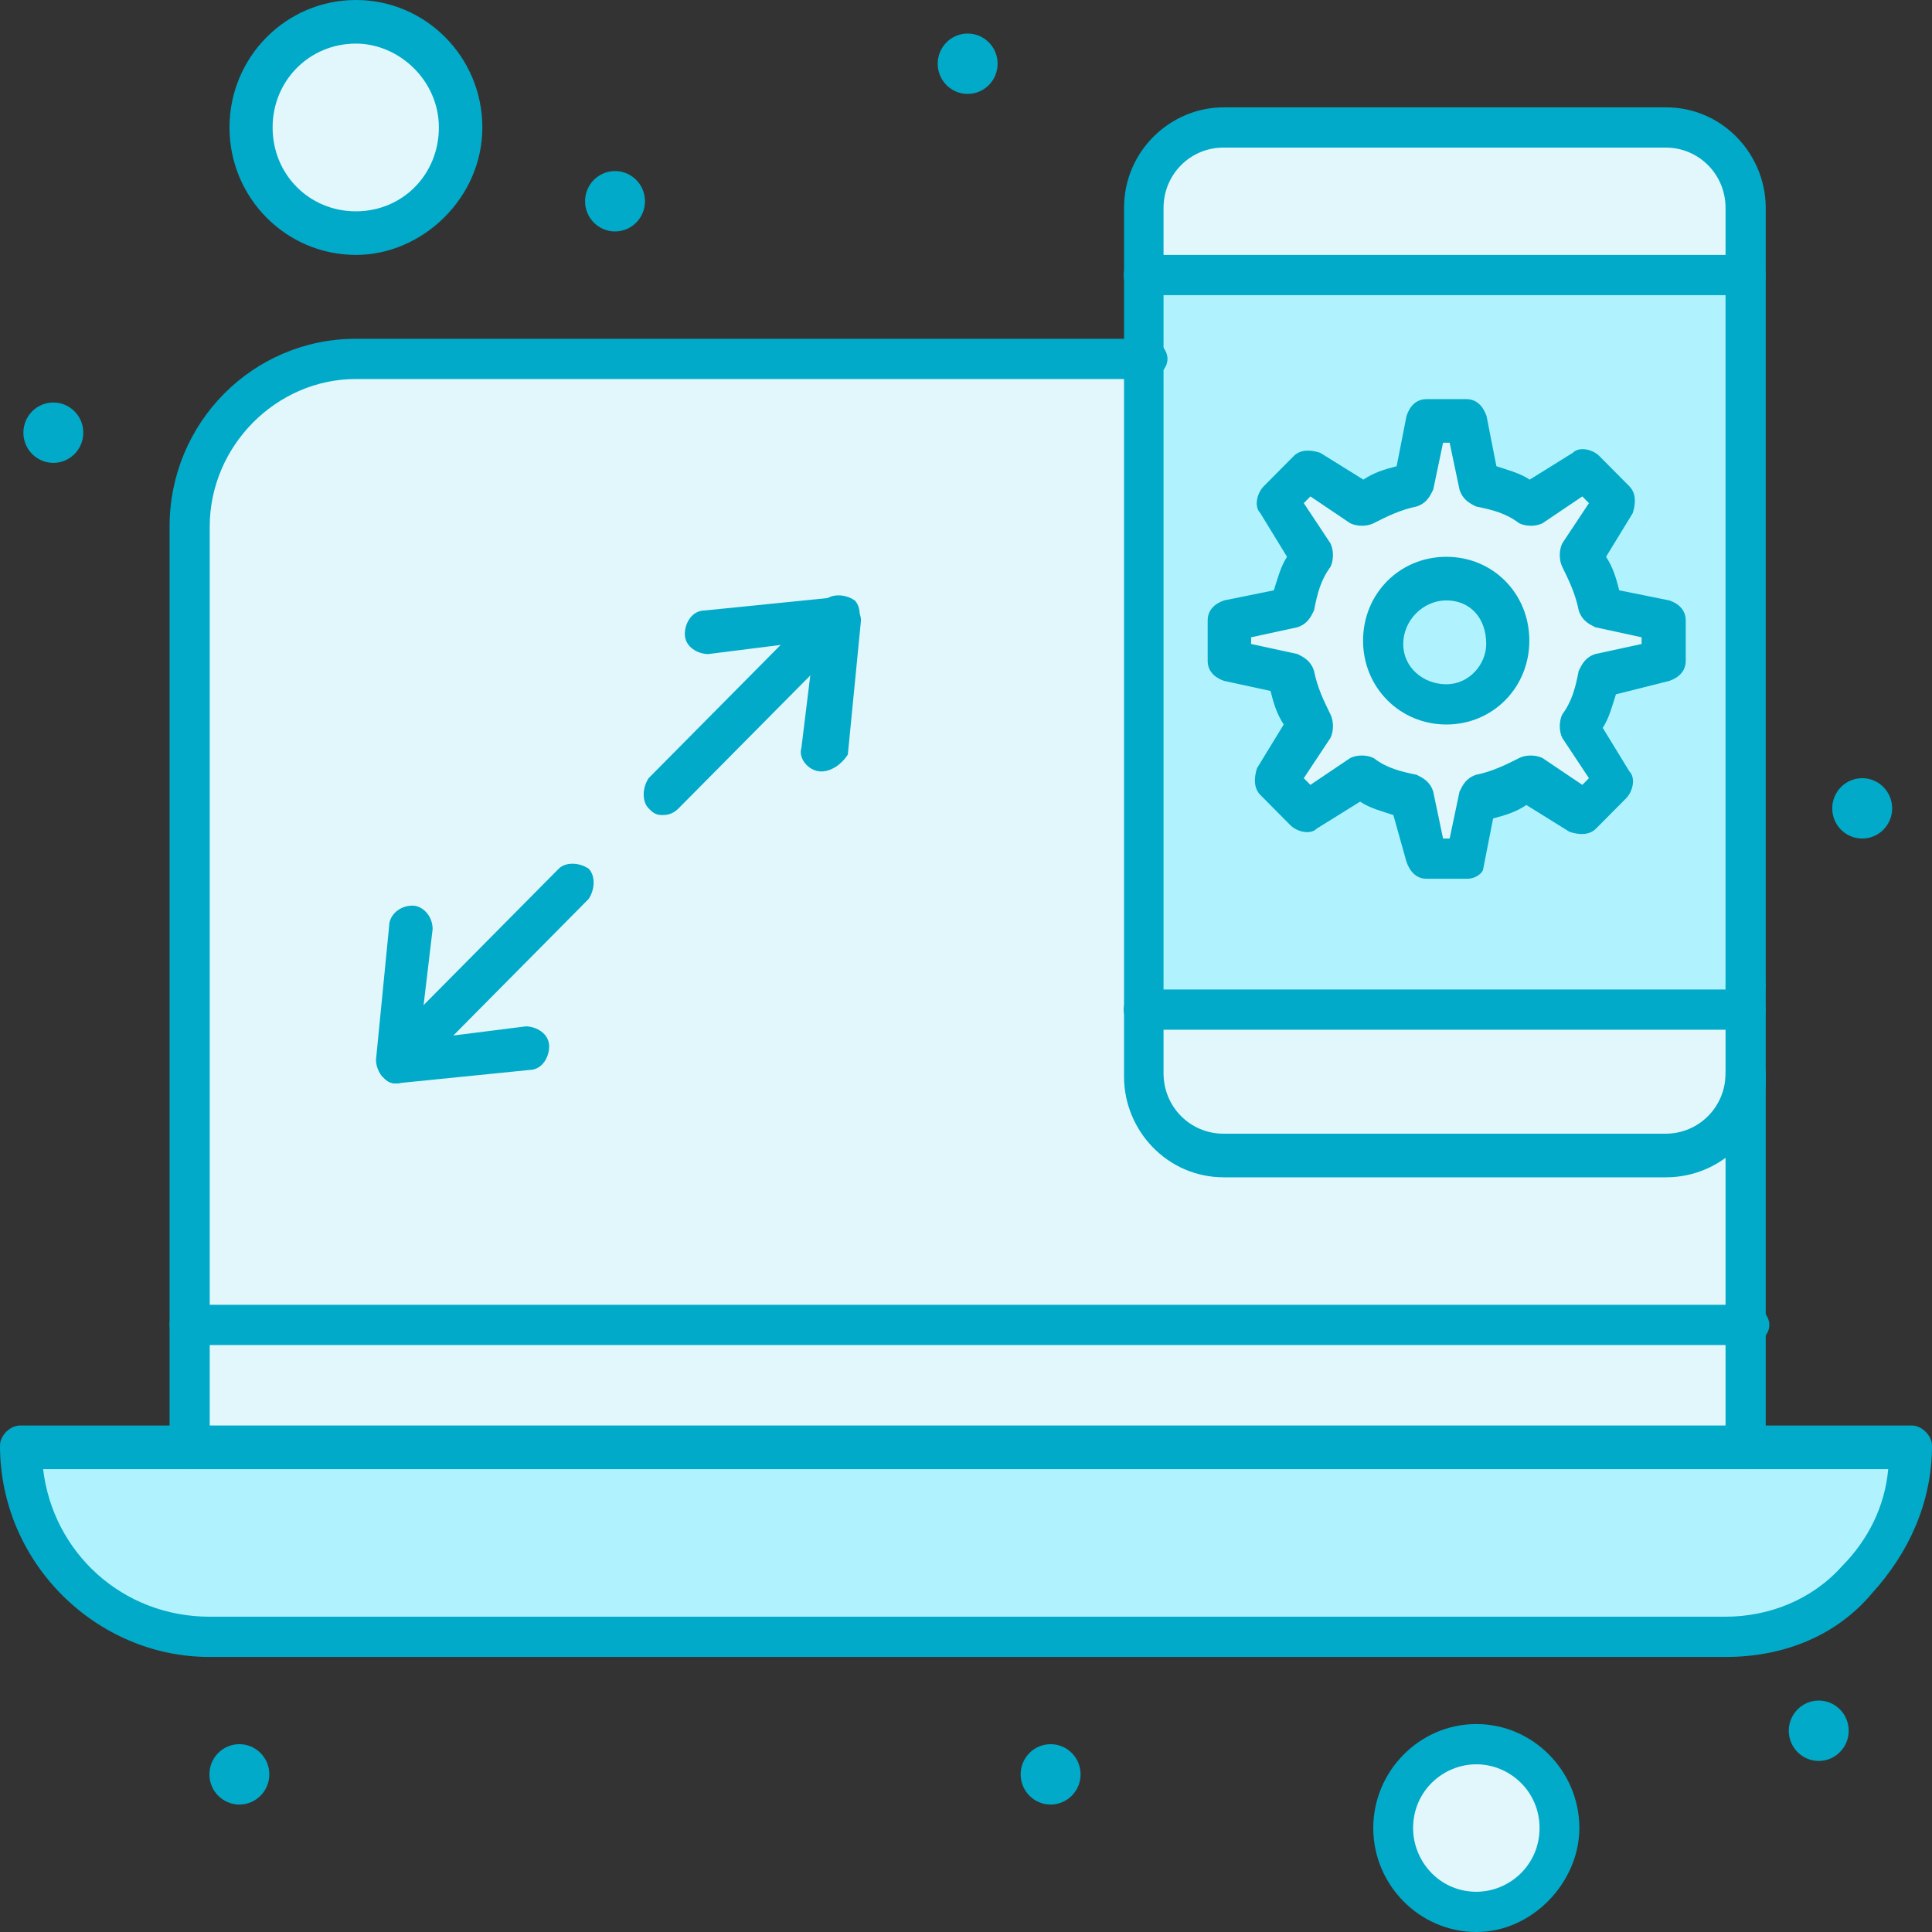 <svg width="69" height="69" viewBox="0 0 69 69" fill="none" xmlns="http://www.w3.org/2000/svg">
<rect x="0" y="0" width="69" height="69" fill="#333333" stroke="none"/>
<g clip-path="url(#clip0_366_739)">
<path d="M56.406 12.818H12.594C9.266 12.818 6.655 15.453 6.655 18.807V47.318H62.356V18.807C62.356 15.453 59.746 12.818 56.418 12.818H56.406Z" fill="#E1F7FB"/>
<path d="M62.345 36.057H40.85V9.823H62.345V36.057Z" fill="#B0F3FF"/>
<path d="M62.474 47.198H6.773V51.75H62.474V47.198Z" fill="#E1F7FB"/>
<path d="M52.726 62.172C54.384 62.172 55.701 63.49 55.701 65.167C55.701 66.844 54.396 68.162 52.726 68.162C51.056 68.162 49.763 66.844 49.763 65.167C49.763 63.49 51.068 62.172 52.726 62.172Z" fill="#E1F7FB"/>
<path d="M68.283 51.75C68.283 55.464 65.32 58.458 61.627 58.458H7.479C3.798 58.458 0.823 55.464 0.823 51.75H68.271H68.283Z" fill="#B0F3FF"/>
<path d="M12.711 0.839C14.734 0.839 16.392 2.516 16.392 4.552C16.392 6.589 14.734 8.266 12.711 8.266C10.689 8.266 9.031 6.589 9.031 4.552C9.031 2.516 10.571 0.839 12.711 0.839Z" fill="#E1F7FB"/>
<path d="M62.345 36.057V38.453C62.345 40.011 61.039 41.328 59.499 41.328H43.707C42.167 41.328 40.861 40.011 40.861 38.453V36.057H62.356H62.345Z" fill="#E1F7FB"/>
<path d="M62.345 7.427V9.823H40.85V7.427C40.85 5.87 42.155 4.552 43.695 4.552H59.487C61.145 4.552 62.333 5.87 62.333 7.427H62.345Z" fill="#E1F7FB"/>
<path d="M59.381 22.162V23.599L57.124 24.078C57.006 24.677 56.771 25.396 56.406 25.875L57.594 27.792L56.524 28.87L54.619 27.672C54.031 28.031 53.431 28.271 52.844 28.391L52.373 30.667H50.95L50.48 28.391C49.892 28.271 49.175 28.031 48.705 27.672L46.8 28.87L45.612 27.912L46.8 25.995C46.447 25.396 46.212 24.797 46.082 24.198L43.825 23.719V22.281L46.082 21.802C46.2 21.203 46.435 20.485 46.8 20.005L45.612 18.089L46.682 17.011L48.587 18.208C49.175 17.849 49.775 17.61 50.362 17.49L50.833 15.214H52.256L52.726 17.49C53.314 17.61 54.031 17.849 54.513 18.208L56.418 17.011L57.488 18.089L56.301 20.005C56.653 20.604 56.889 21.203 57.018 21.802L59.393 22.162H59.381ZM53.796 22.88C53.796 21.682 52.844 20.604 51.538 20.604C50.351 20.604 49.281 21.563 49.281 22.88C49.281 24.078 50.233 25.156 51.538 25.156C52.844 25.156 53.796 24.078 53.796 22.88Z" fill="#E1F7FB"/>
<path d="M66.507 27.792C67.095 27.792 67.577 28.271 67.577 28.87C67.577 29.469 67.095 29.948 66.507 29.948C65.919 29.948 65.437 29.469 65.437 28.87C65.437 28.271 65.919 27.792 66.507 27.792Z" fill="#00AAC8"/>
<path d="M64.955 60.734C65.543 60.734 66.025 61.214 66.025 61.812C66.025 62.411 65.543 62.891 64.955 62.891C64.367 62.891 63.885 62.411 63.885 61.812C63.885 61.214 64.367 60.734 64.955 60.734Z" fill="#00AAC8"/>
<path d="M37.522 62.292C38.11 62.292 38.592 62.771 38.592 63.37C38.592 63.969 38.11 64.448 37.522 64.448C36.934 64.448 36.452 63.969 36.452 63.37C36.452 62.771 36.934 62.292 37.522 62.292Z" fill="#00AAC8"/>
<path d="M34.559 1.198C35.147 1.198 35.629 1.677 35.629 2.276C35.629 2.875 35.147 3.354 34.559 3.354C33.971 3.354 33.489 2.875 33.489 2.276C33.489 1.677 33.971 1.198 34.559 1.198Z" fill="#00AAC8"/>
<path d="M21.965 6.109C22.553 6.109 23.035 6.589 23.035 7.188C23.035 7.786 22.553 8.266 21.965 8.266C21.377 8.266 20.895 7.786 20.895 7.188C20.895 6.589 21.377 6.109 21.965 6.109Z" fill="#00AAC8"/>
<path d="M8.549 62.292C9.136 62.292 9.619 62.771 9.619 63.37C9.619 63.969 9.136 64.448 8.549 64.448C7.961 64.448 7.479 63.969 7.479 63.37C7.479 62.771 7.961 62.292 8.549 62.292Z" fill="#00AAC8"/>
<path d="M1.905 14.375C2.493 14.375 2.975 14.854 2.975 15.453C2.975 16.052 2.493 16.531 1.905 16.531C1.317 16.531 0.835 16.052 0.835 15.453C0.835 14.854 1.317 14.375 1.905 14.375Z" fill="#00AAC8"/>
<path d="M52.373 31.385H50.95C50.598 31.385 50.362 31.146 50.233 30.786L49.763 29.109C49.41 28.989 48.928 28.87 48.575 28.63L47.035 29.588C46.8 29.828 46.318 29.708 46.082 29.469L45.012 28.39C44.777 28.151 44.777 27.792 44.895 27.432L45.847 25.875C45.612 25.515 45.494 25.156 45.377 24.677L43.719 24.318C43.366 24.198 43.131 23.958 43.131 23.599V22.161C43.131 21.802 43.366 21.562 43.719 21.443L45.494 21.083C45.612 20.724 45.73 20.245 45.965 19.885L45.012 18.328C44.777 18.088 44.895 17.609 45.13 17.37L46.2 16.292C46.435 16.052 46.788 16.052 47.152 16.172L48.693 17.13C49.045 16.89 49.41 16.771 49.88 16.651L50.233 14.854C50.351 14.495 50.586 14.255 50.95 14.255H52.373C52.726 14.255 52.961 14.495 53.09 14.854L53.443 16.651C53.796 16.771 54.278 16.89 54.631 17.13L56.171 16.172C56.407 15.932 56.889 16.052 57.124 16.292L58.194 17.37C58.429 17.609 58.429 17.969 58.311 18.328L57.359 19.885C57.594 20.245 57.712 20.604 57.829 21.083L59.617 21.443C59.969 21.562 60.205 21.802 60.205 22.161V23.599C60.205 23.958 59.969 24.198 59.617 24.318L57.712 24.797C57.594 25.156 57.477 25.635 57.241 25.995L58.194 27.552C58.429 27.792 58.311 28.271 58.076 28.51L57.006 29.588C56.771 29.828 56.418 29.828 56.054 29.708L54.513 28.75C54.16 28.989 53.796 29.109 53.326 29.229L52.973 31.026C52.973 31.146 52.738 31.385 52.385 31.385H52.373ZM51.538 29.948H51.773L52.126 28.271C52.244 28.031 52.361 27.792 52.714 27.672C53.302 27.552 53.784 27.312 54.255 27.073C54.49 26.953 54.843 26.953 55.09 27.073L56.512 28.031L56.748 27.792L55.795 26.354C55.677 26.114 55.677 25.755 55.795 25.515C56.148 25.036 56.265 24.557 56.383 23.958C56.501 23.719 56.618 23.479 56.971 23.359L58.629 23V22.76L56.971 22.401C56.736 22.281 56.501 22.161 56.383 21.802C56.265 21.203 56.03 20.724 55.795 20.245C55.677 20.005 55.677 19.646 55.795 19.406L56.748 17.969L56.512 17.729L55.09 18.687C54.854 18.807 54.502 18.807 54.255 18.687C53.784 18.328 53.302 18.208 52.714 18.088C52.479 17.969 52.244 17.849 52.126 17.489L51.773 15.812H51.538L51.186 17.489C51.068 17.729 50.95 17.969 50.598 18.088C50.01 18.208 49.528 18.448 49.057 18.687C48.822 18.807 48.469 18.807 48.222 18.687L46.8 17.729L46.564 17.969L47.517 19.406C47.635 19.646 47.635 20.005 47.517 20.245C47.164 20.724 47.047 21.203 46.929 21.802C46.811 22.042 46.694 22.281 46.341 22.401L44.683 22.76V23L46.341 23.359C46.576 23.479 46.811 23.599 46.929 23.958C47.047 24.557 47.282 25.036 47.517 25.515C47.635 25.755 47.635 26.114 47.517 26.354L46.564 27.792L46.8 28.031L48.222 27.073C48.458 26.953 48.81 26.953 49.057 27.073C49.528 27.432 50.01 27.552 50.598 27.672C50.833 27.792 51.068 27.911 51.186 28.271L51.538 29.948Z" fill="#00AAC8"/>
<path d="M51.656 25.875C49.998 25.875 48.681 24.557 48.681 22.88C48.681 21.203 49.986 19.886 51.656 19.886C53.326 19.886 54.619 21.203 54.619 22.88C54.619 24.557 53.314 25.875 51.656 25.875ZM51.656 21.443C50.821 21.443 50.115 22.162 50.115 23C50.115 23.839 50.833 24.438 51.656 24.438C52.479 24.438 53.079 23.719 53.079 23C53.079 22.042 52.479 21.443 51.656 21.443Z" fill="#00AAC8"/>
<path d="M59.499 42.047H43.707C41.685 42.047 40.144 40.37 40.144 38.453V7.427C40.144 5.391 41.802 3.833 43.707 3.833H59.499C61.522 3.833 63.062 5.51 63.062 7.427V35.219C63.062 35.578 62.709 35.937 62.345 35.937C61.98 35.937 61.627 35.578 61.627 35.219V7.427C61.627 6.229 60.675 5.271 59.487 5.271H43.695C42.508 5.271 41.555 6.229 41.555 7.427V38.333C41.555 39.531 42.508 40.489 43.695 40.489H59.487C60.675 40.489 61.627 39.531 61.627 38.333C61.627 37.974 61.98 37.614 62.345 37.614C62.709 37.614 63.062 37.974 63.062 38.333C63.179 40.37 61.522 42.047 59.499 42.047Z" fill="#00AAC8"/>
<path d="M6.773 52.469C6.42 52.469 6.056 52.109 6.056 51.75V18.807C6.056 15.094 9.031 12.099 12.711 12.099H40.979C41.332 12.099 41.696 12.458 41.696 12.818C41.696 13.177 41.344 13.536 40.861 13.536H12.711C9.866 13.536 7.49 15.932 7.49 18.807V51.75C7.49 52.109 7.138 52.469 6.773 52.469Z" fill="#00AAC8"/>
<path d="M62.345 52.469C61.992 52.469 61.627 52.109 61.627 51.75V35.219C61.627 34.859 61.98 34.5 62.345 34.5C62.709 34.5 63.062 34.859 63.062 35.219V51.75C63.179 52.109 62.827 52.469 62.345 52.469Z" fill="#00AAC8"/>
<path d="M62.345 48.036H6.773C6.42 48.036 6.056 47.677 6.056 47.318C6.056 46.958 6.408 46.599 6.773 46.599H62.474C62.827 46.599 63.191 46.958 63.191 47.318C63.191 47.677 62.838 48.036 62.356 48.036H62.345Z" fill="#00AAC8"/>
<path d="M62.345 36.776H40.85C40.497 36.776 40.132 36.417 40.132 36.057C40.132 35.698 40.485 35.339 40.85 35.339H62.345C62.697 35.339 63.062 35.698 63.062 36.057C63.062 36.417 62.827 36.776 62.345 36.776Z" fill="#00AAC8"/>
<path d="M62.345 10.542H40.85C40.497 10.542 40.132 10.182 40.132 9.823C40.132 9.464 40.485 9.104 40.85 9.104H62.345C62.697 9.104 63.062 9.464 63.062 9.823C63.062 10.182 62.827 10.542 62.345 10.542Z" fill="#00AAC8"/>
<path d="M61.639 59.177H7.479C3.445 59.177 0 55.823 0 51.63C0 51.271 0.353 50.911 0.717 50.911H68.283C68.635 50.911 69 51.271 69 51.63C69 53.667 68.165 55.464 66.86 56.901C65.555 58.458 63.65 59.177 61.639 59.177ZM1.54 52.469C1.893 55.464 4.386 57.739 7.479 57.739H61.627C63.168 57.739 64.708 57.141 65.778 55.943C66.731 54.984 67.319 53.786 67.436 52.469H1.54Z" fill="#00AAC8"/>
<path d="M29.338 27.552C28.868 27.552 28.503 27.073 28.621 26.714L29.091 22.88L25.293 23.36C24.94 23.36 24.458 23.12 24.458 22.641C24.458 22.281 24.693 21.802 25.175 21.802L29.926 21.323C30.161 21.323 30.396 21.323 30.514 21.563C30.631 21.802 30.749 21.922 30.749 22.162L30.279 26.953C30.043 27.313 29.679 27.552 29.326 27.552H29.338Z" fill="#00AAC8"/>
<path d="M23.635 29.109C23.4 29.109 23.282 28.989 23.165 28.87C22.93 28.63 22.93 28.151 23.165 27.792L29.456 21.443C29.691 21.203 30.173 21.203 30.526 21.443C30.761 21.682 30.761 22.161 30.526 22.521L24.235 28.87C24 29.109 23.764 29.109 23.647 29.109H23.635Z" fill="#00AAC8"/>
<path d="M14.134 38.693C13.899 38.693 13.781 38.573 13.664 38.453C13.546 38.333 13.428 38.094 13.428 37.854L13.899 33.062C13.899 32.703 14.252 32.344 14.734 32.344C15.086 32.344 15.451 32.703 15.451 33.182L14.981 37.135L18.779 36.656C19.131 36.656 19.613 36.896 19.613 37.375C19.613 37.734 19.378 38.214 18.896 38.214L14.146 38.693H14.134Z" fill="#00AAC8"/>
<path d="M14.134 38.693C13.899 38.693 13.781 38.573 13.664 38.453C13.428 38.214 13.428 37.734 13.664 37.375L19.954 31.026C20.19 30.787 20.672 30.787 21.024 31.026C21.26 31.266 21.26 31.745 21.024 32.104L14.734 38.453C14.498 38.573 14.381 38.693 14.146 38.693H14.134Z" fill="#00AAC8"/>
<path d="M12.711 9.104C10.218 9.104 8.196 7.068 8.196 4.552C8.196 2.036 10.218 0 12.711 0C15.204 0 17.227 2.036 17.227 4.552C17.227 7.068 15.086 9.104 12.711 9.104ZM12.711 1.557C11.053 1.557 9.736 2.875 9.736 4.552C9.736 6.229 11.041 7.547 12.711 7.547C14.381 7.547 15.674 6.229 15.674 4.552C15.674 2.875 14.252 1.557 12.711 1.557Z" fill="#00AAC8"/>
<path d="M52.726 69C50.703 69 49.045 67.323 49.045 65.287C49.045 63.25 50.703 61.573 52.726 61.573C54.748 61.573 56.406 63.25 56.406 65.287C56.406 67.203 54.748 69 52.726 69ZM52.726 63.011C51.538 63.011 50.468 63.969 50.468 65.287C50.468 66.484 51.421 67.563 52.726 67.563C53.914 67.563 54.984 66.604 54.984 65.287C54.984 63.969 53.914 63.011 52.726 63.011Z" fill="#00AAC8"/>
</g>
<defs>
<clipPath id="clip0_366_739">
<rect width="69" height="69" fill="white"/>
</clipPath>
</defs>
</svg>

